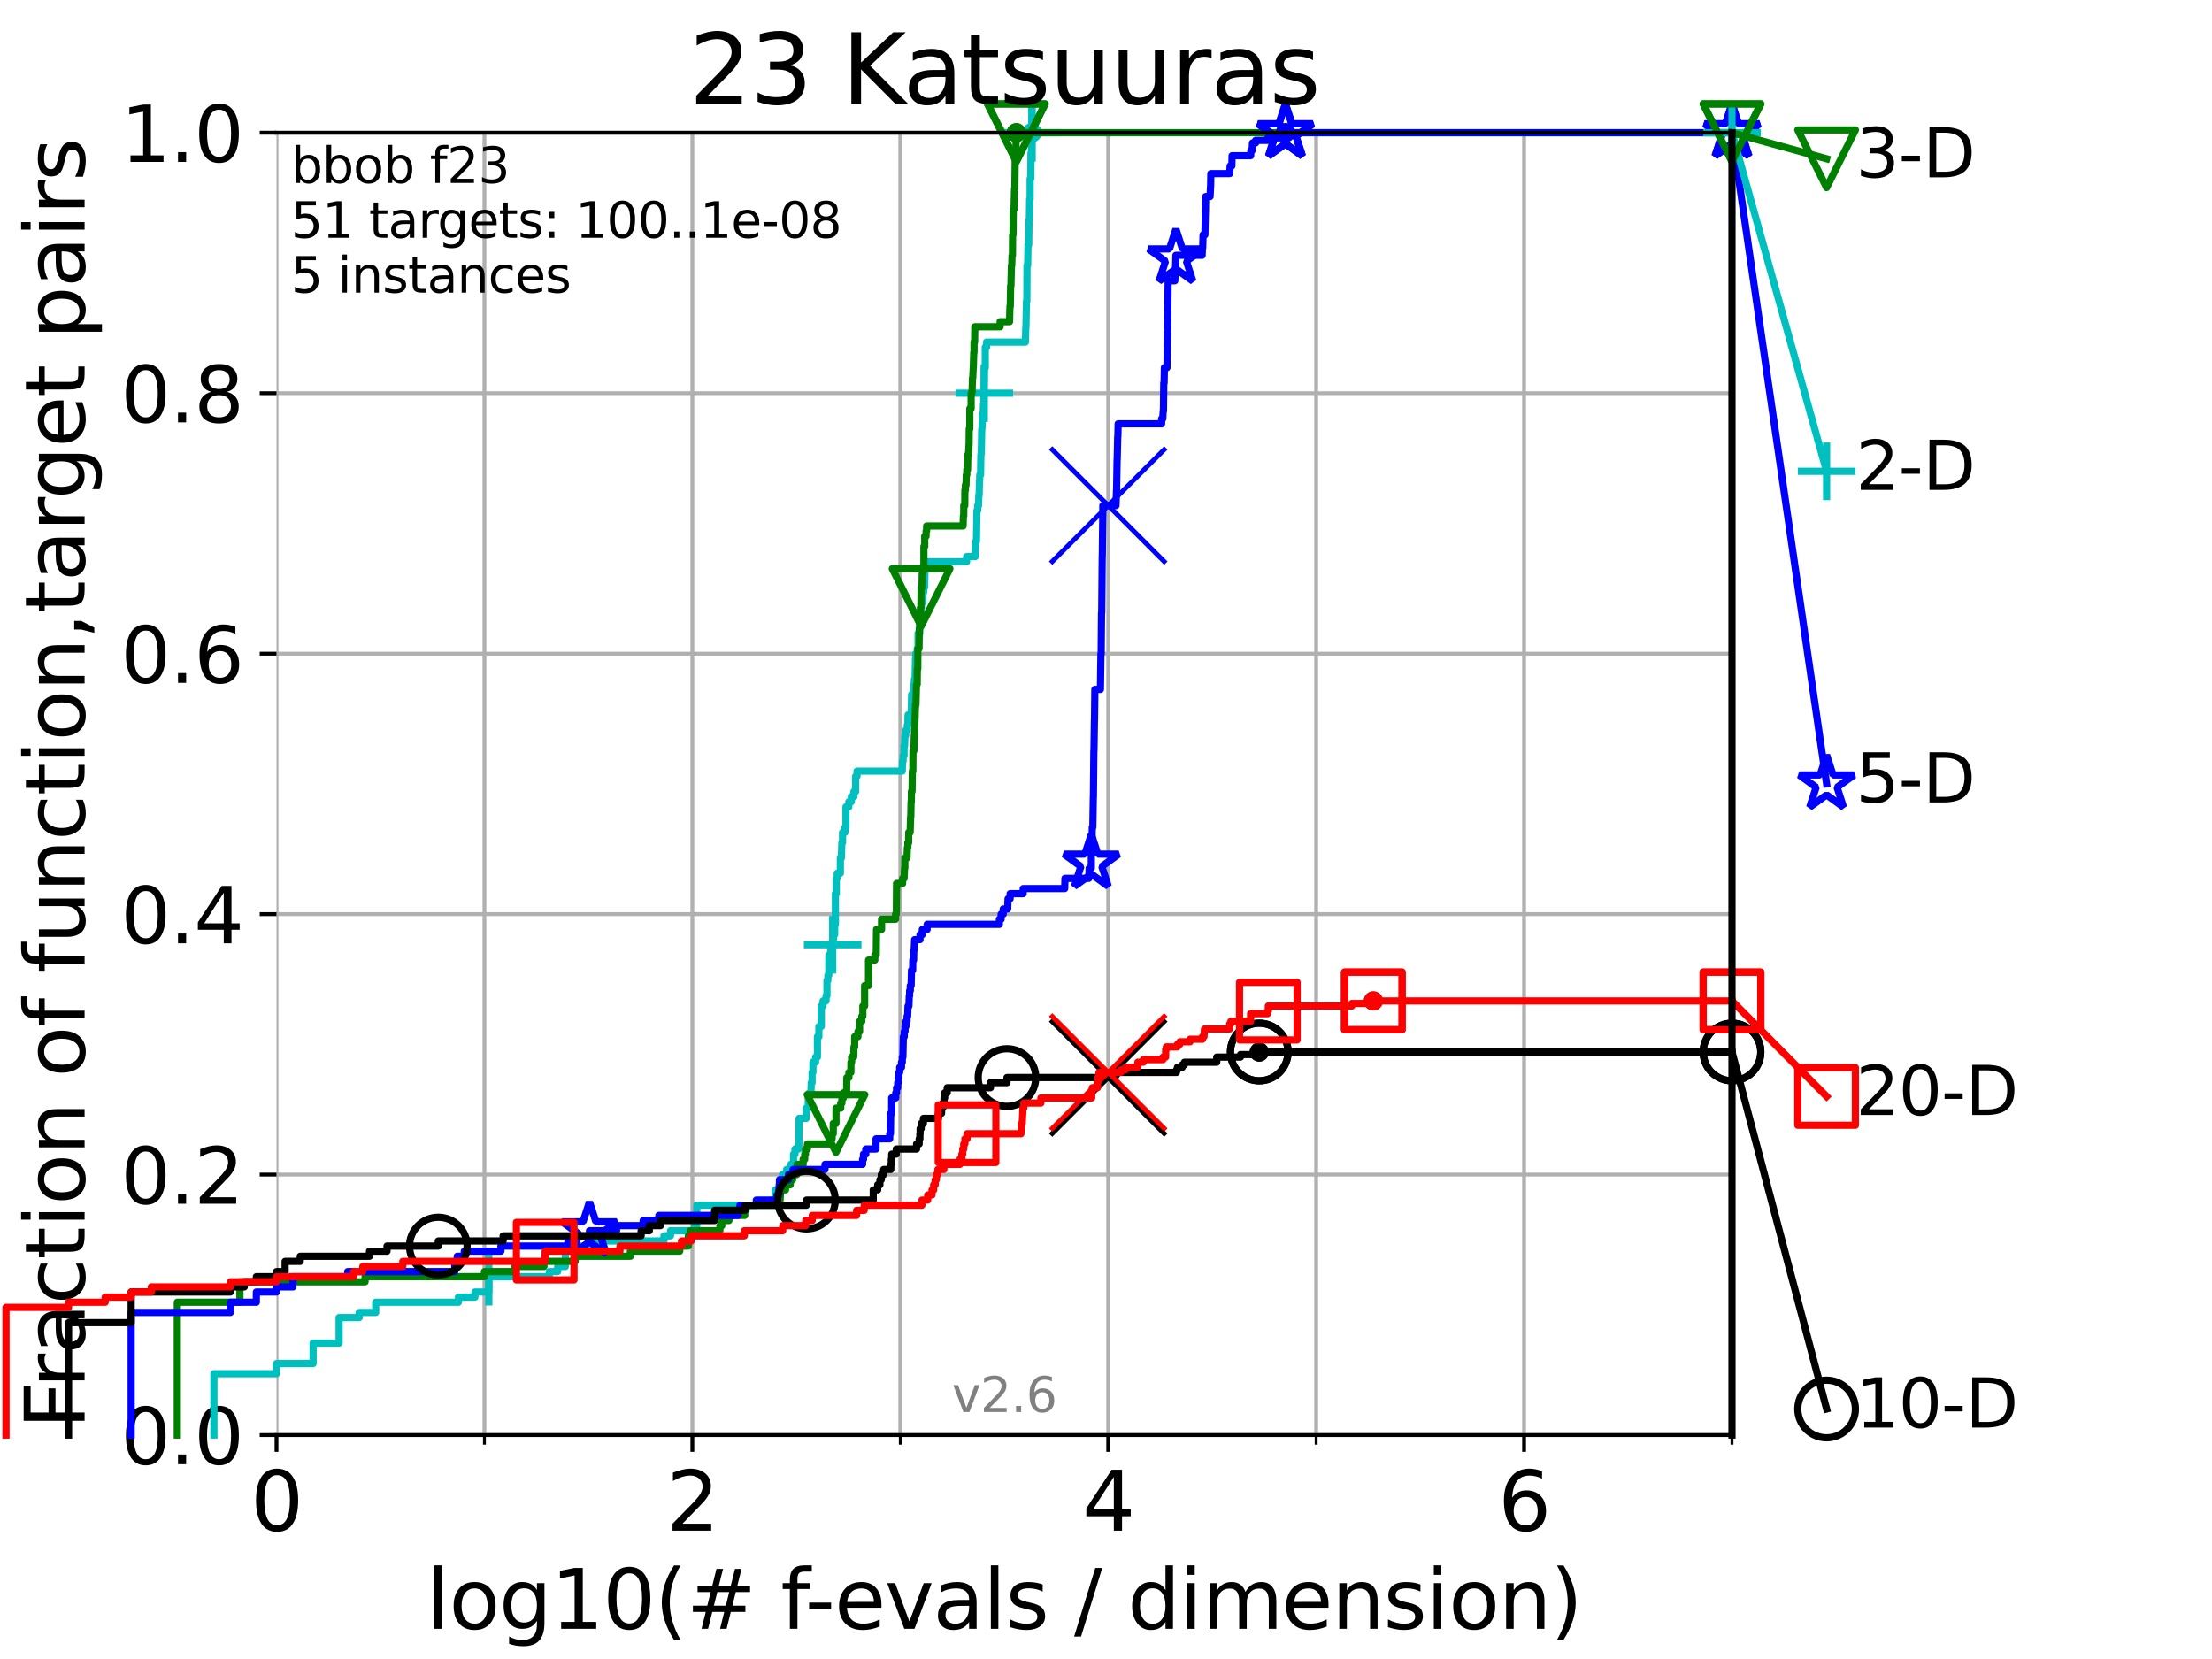 <?xml version="1.0" encoding="utf-8" standalone="no"?>
<!DOCTYPE svg PUBLIC "-//W3C//DTD SVG 1.1//EN"
  "http://www.w3.org/Graphics/SVG/1.1/DTD/svg11.dtd">
<svg xmlns:xlink="http://www.w3.org/1999/xlink" width="460.8pt" height="345.6pt" viewBox="0 0 460.8 345.6" xmlns="http://www.w3.org/2000/svg" version="1.1">
 <defs>
  <style type="text/css">*{stroke-linejoin: round; stroke-linecap: butt}</style>
 </defs>
 <g id="figure_1">
  <g id="patch_1">
   <path d="M 0 345.6 
L 460.8 345.6 
L 460.8 0 
L 0 0 
z
" style="fill: #ffffff"/>
  </g>
  <g id="axes_1">
   <g id="patch_2">
    <path d="M 57.6 298.944 
L 360.806 298.944 
L 360.806 27.648 
L 57.6 27.648 
z
" style="fill: #ffffff"/>
   </g>
   <g id="matplotlib.axis_1">
    <g id="xtick_1">
     <g id="line2d_1">
      <path d="M 57.6 298.944 
L 57.6 27.648 
" clip-path="url(#p1416f956fc)" style="fill: none; stroke: #b0b0b0; stroke-width: 0.8; stroke-linecap: square"/>
     </g>
     <g id="line2d_2">
      <defs>
       <path id="m605cbaf7e8" d="M 0 0 
L 0 3.5 
" style="stroke: #000000; stroke-width: 0.8"/>
      </defs>
      <g>
       <use xlink:href="#m605cbaf7e8" x="57.6" y="298.944" style="stroke: #000000; stroke-width: 0.8"/>
      </g>
     </g>
     <g id="text_1">
      <!-- 0 -->
      <g transform="translate(52.192 318.861)scale(0.17 -0.17)">
       <defs>
        <path id="DejaVuSans-30" d="M 2034 4250 
Q 1547 4250 1301 3770 
Q 1056 3291 1056 2328 
Q 1056 1369 1301 889 
Q 1547 409 2034 409 
Q 2525 409 2770 889 
Q 3016 1369 3016 2328 
Q 3016 3291 2770 3770 
Q 2525 4250 2034 4250 
z
M 2034 4750 
Q 2819 4750 3233 4129 
Q 3647 3509 3647 2328 
Q 3647 1150 3233 529 
Q 2819 -91 2034 -91 
Q 1250 -91 836 529 
Q 422 1150 422 2328 
Q 422 3509 836 4129 
Q 1250 4750 2034 4750 
z
" transform="scale(0.016)"/>
       </defs>
       <use xlink:href="#DejaVuSans-30"/>
      </g>
     </g>
    </g>
    <g id="xtick_2">
     <g id="line2d_3">
      <path d="M 144.23 298.944 
L 144.23 27.648 
" clip-path="url(#p1416f956fc)" style="fill: none; stroke: #b0b0b0; stroke-width: 0.8; stroke-linecap: square"/>
     </g>
     <g id="line2d_4">
      <g>
       <use xlink:href="#m605cbaf7e8" x="144.23" y="298.944" style="stroke: #000000; stroke-width: 0.8"/>
      </g>
     </g>
     <g id="text_2">
      <!-- 2 -->
      <g transform="translate(138.822 318.861)scale(0.17 -0.17)">
       <defs>
        <path id="DejaVuSans-32" d="M 1228 531 
L 3431 531 
L 3431 0 
L 469 0 
L 469 531 
Q 828 903 1448 1529 
Q 2069 2156 2228 2338 
Q 2531 2678 2651 2914 
Q 2772 3150 2772 3378 
Q 2772 3750 2511 3984 
Q 2250 4219 1831 4219 
Q 1534 4219 1204 4116 
Q 875 4013 500 3803 
L 500 4441 
Q 881 4594 1212 4672 
Q 1544 4750 1819 4750 
Q 2544 4750 2975 4387 
Q 3406 4025 3406 3419 
Q 3406 3131 3298 2873 
Q 3191 2616 2906 2266 
Q 2828 2175 2409 1742 
Q 1991 1309 1228 531 
z
" transform="scale(0.016)"/>
       </defs>
       <use xlink:href="#DejaVuSans-32"/>
      </g>
     </g>
    </g>
    <g id="xtick_3">
     <g id="line2d_5">
      <path d="M 230.861 298.944 
L 230.861 27.648 
" clip-path="url(#p1416f956fc)" style="fill: none; stroke: #b0b0b0; stroke-width: 0.8; stroke-linecap: square"/>
     </g>
     <g id="line2d_6">
      <g>
       <use xlink:href="#m605cbaf7e8" x="230.861" y="298.944" style="stroke: #000000; stroke-width: 0.8"/>
      </g>
     </g>
     <g id="text_3">
      <!-- 4 -->
      <g transform="translate(225.453 318.861)scale(0.17 -0.17)">
       <defs>
        <path id="DejaVuSans-34" d="M 2419 4116 
L 825 1625 
L 2419 1625 
L 2419 4116 
z
M 2253 4666 
L 3047 4666 
L 3047 1625 
L 3713 1625 
L 3713 1100 
L 3047 1100 
L 3047 0 
L 2419 0 
L 2419 1100 
L 313 1100 
L 313 1709 
L 2253 4666 
z
" transform="scale(0.016)"/>
       </defs>
       <use xlink:href="#DejaVuSans-34"/>
      </g>
     </g>
    </g>
    <g id="xtick_4">
     <g id="line2d_7">
      <path d="M 317.491 298.944 
L 317.491 27.648 
" clip-path="url(#p1416f956fc)" style="fill: none; stroke: #b0b0b0; stroke-width: 0.8; stroke-linecap: square"/>
     </g>
     <g id="line2d_8">
      <g>
       <use xlink:href="#m605cbaf7e8" x="317.491" y="298.944" style="stroke: #000000; stroke-width: 0.8"/>
      </g>
     </g>
     <g id="text_4">
      <!-- 6 -->
      <g transform="translate(312.083 318.861)scale(0.17 -0.17)">
       <defs>
        <path id="DejaVuSans-36" d="M 2113 2584 
Q 1688 2584 1439 2293 
Q 1191 2003 1191 1497 
Q 1191 994 1439 701 
Q 1688 409 2113 409 
Q 2538 409 2786 701 
Q 3034 994 3034 1497 
Q 3034 2003 2786 2293 
Q 2538 2584 2113 2584 
z
M 3366 4563 
L 3366 3988 
Q 3128 4100 2886 4159 
Q 2644 4219 2406 4219 
Q 1781 4219 1451 3797 
Q 1122 3375 1075 2522 
Q 1259 2794 1537 2939 
Q 1816 3084 2150 3084 
Q 2853 3084 3261 2657 
Q 3669 2231 3669 1497 
Q 3669 778 3244 343 
Q 2819 -91 2113 -91 
Q 1303 -91 875 529 
Q 447 1150 447 2328 
Q 447 3434 972 4092 
Q 1497 4750 2381 4750 
Q 2619 4750 2861 4703 
Q 3103 4656 3366 4563 
z
" transform="scale(0.016)"/>
       </defs>
       <use xlink:href="#DejaVuSans-36"/>
      </g>
     </g>
    </g>
    <g id="xtick_5">
     <g id="line2d_9">
      <path d="M 100.915 298.944 
L 100.915 27.648 
" clip-path="url(#p1416f956fc)" style="fill: none; stroke: #b0b0b0; stroke-width: 0.8; stroke-linecap: square"/>
     </g>
     <g id="line2d_10">
      <defs>
       <path id="m1cb668e945" d="M 0 0 
L 0 2 
" style="stroke: #000000; stroke-width: 0.6"/>
      </defs>
      <g>
       <use xlink:href="#m1cb668e945" x="100.915" y="298.944" style="stroke: #000000; stroke-width: 0.6"/>
      </g>
     </g>
    </g>
    <g id="xtick_6">
     <g id="line2d_11">
      <path d="M 187.546 298.944 
L 187.546 27.648 
" clip-path="url(#p1416f956fc)" style="fill: none; stroke: #b0b0b0; stroke-width: 0.8; stroke-linecap: square"/>
     </g>
     <g id="line2d_12">
      <g>
       <use xlink:href="#m1cb668e945" x="187.546" y="298.944" style="stroke: #000000; stroke-width: 0.6"/>
      </g>
     </g>
    </g>
    <g id="xtick_7">
     <g id="line2d_13">
      <path d="M 274.176 298.944 
L 274.176 27.648 
" clip-path="url(#p1416f956fc)" style="fill: none; stroke: #b0b0b0; stroke-width: 0.8; stroke-linecap: square"/>
     </g>
     <g id="line2d_14">
      <g>
       <use xlink:href="#m1cb668e945" x="274.176" y="298.944" style="stroke: #000000; stroke-width: 0.6"/>
      </g>
     </g>
    </g>
    <g id="xtick_8">
     <g id="line2d_15">
      <path d="M 360.806 298.944 
L 360.806 27.648 
" clip-path="url(#p1416f956fc)" style="fill: none; stroke: #b0b0b0; stroke-width: 0.8; stroke-linecap: square"/>
     </g>
     <g id="line2d_16">
      <g>
       <use xlink:href="#m1cb668e945" x="360.806" y="298.944" style="stroke: #000000; stroke-width: 0.6"/>
      </g>
     </g>
    </g>
    <g id="text_5">
     <!-- log10(# f-evals / dimension) -->
     <g transform="translate(88.823 339.314)scale(0.17 -0.17)">
      <defs>
       <path id="DejaVuSans-6c" d="M 603 4863 
L 1178 4863 
L 1178 0 
L 603 0 
L 603 4863 
z
" transform="scale(0.016)"/>
       <path id="DejaVuSans-6f" d="M 1959 3097 
Q 1497 3097 1228 2736 
Q 959 2375 959 1747 
Q 959 1119 1226 758 
Q 1494 397 1959 397 
Q 2419 397 2687 759 
Q 2956 1122 2956 1747 
Q 2956 2369 2687 2733 
Q 2419 3097 1959 3097 
z
M 1959 3584 
Q 2709 3584 3137 3096 
Q 3566 2609 3566 1747 
Q 3566 888 3137 398 
Q 2709 -91 1959 -91 
Q 1206 -91 779 398 
Q 353 888 353 1747 
Q 353 2609 779 3096 
Q 1206 3584 1959 3584 
z
" transform="scale(0.016)"/>
       <path id="DejaVuSans-67" d="M 2906 1791 
Q 2906 2416 2648 2759 
Q 2391 3103 1925 3103 
Q 1463 3103 1205 2759 
Q 947 2416 947 1791 
Q 947 1169 1205 825 
Q 1463 481 1925 481 
Q 2391 481 2648 825 
Q 2906 1169 2906 1791 
z
M 3481 434 
Q 3481 -459 3084 -895 
Q 2688 -1331 1869 -1331 
Q 1566 -1331 1297 -1286 
Q 1028 -1241 775 -1147 
L 775 -588 
Q 1028 -725 1275 -790 
Q 1522 -856 1778 -856 
Q 2344 -856 2625 -561 
Q 2906 -266 2906 331 
L 2906 616 
Q 2728 306 2450 153 
Q 2172 0 1784 0 
Q 1141 0 747 490 
Q 353 981 353 1791 
Q 353 2603 747 3093 
Q 1141 3584 1784 3584 
Q 2172 3584 2450 3431 
Q 2728 3278 2906 2969 
L 2906 3500 
L 3481 3500 
L 3481 434 
z
" transform="scale(0.016)"/>
       <path id="DejaVuSans-31" d="M 794 531 
L 1825 531 
L 1825 4091 
L 703 3866 
L 703 4441 
L 1819 4666 
L 2450 4666 
L 2450 531 
L 3481 531 
L 3481 0 
L 794 0 
L 794 531 
z
" transform="scale(0.016)"/>
       <path id="DejaVuSans-28" d="M 1984 4856 
Q 1566 4138 1362 3434 
Q 1159 2731 1159 2009 
Q 1159 1288 1364 580 
Q 1569 -128 1984 -844 
L 1484 -844 
Q 1016 -109 783 600 
Q 550 1309 550 2009 
Q 550 2706 781 3412 
Q 1013 4119 1484 4856 
L 1984 4856 
z
" transform="scale(0.016)"/>
       <path id="DejaVuSans-23" d="M 3272 2816 
L 2363 2816 
L 2100 1772 
L 3016 1772 
L 3272 2816 
z
M 2803 4594 
L 2478 3297 
L 3391 3297 
L 3719 4594 
L 4219 4594 
L 3897 3297 
L 4872 3297 
L 4872 2816 
L 3775 2816 
L 3519 1772 
L 4513 1772 
L 4513 1294 
L 3397 1294 
L 3072 0 
L 2572 0 
L 2894 1294 
L 1978 1294 
L 1656 0 
L 1153 0 
L 1478 1294 
L 494 1294 
L 494 1772 
L 1594 1772 
L 1856 2816 
L 850 2816 
L 850 3297 
L 1978 3297 
L 2297 4594 
L 2803 4594 
z
" transform="scale(0.016)"/>
       <path id="DejaVuSans-20" transform="scale(0.016)"/>
       <path id="DejaVuSans-66" d="M 2375 4863 
L 2375 4384 
L 1825 4384 
Q 1516 4384 1395 4259 
Q 1275 4134 1275 3809 
L 1275 3500 
L 2222 3500 
L 2222 3053 
L 1275 3053 
L 1275 0 
L 697 0 
L 697 3053 
L 147 3053 
L 147 3500 
L 697 3500 
L 697 3744 
Q 697 4328 969 4595 
Q 1241 4863 1831 4863 
L 2375 4863 
z
" transform="scale(0.016)"/>
       <path id="DejaVuSans-2d" d="M 313 2009 
L 1997 2009 
L 1997 1497 
L 313 1497 
L 313 2009 
z
" transform="scale(0.016)"/>
       <path id="DejaVuSans-65" d="M 3597 1894 
L 3597 1613 
L 953 1613 
Q 991 1019 1311 708 
Q 1631 397 2203 397 
Q 2534 397 2845 478 
Q 3156 559 3463 722 
L 3463 178 
Q 3153 47 2828 -22 
Q 2503 -91 2169 -91 
Q 1331 -91 842 396 
Q 353 884 353 1716 
Q 353 2575 817 3079 
Q 1281 3584 2069 3584 
Q 2775 3584 3186 3129 
Q 3597 2675 3597 1894 
z
M 3022 2063 
Q 3016 2534 2758 2815 
Q 2500 3097 2075 3097 
Q 1594 3097 1305 2825 
Q 1016 2553 972 2059 
L 3022 2063 
z
" transform="scale(0.016)"/>
       <path id="DejaVuSans-76" d="M 191 3500 
L 800 3500 
L 1894 563 
L 2988 3500 
L 3597 3500 
L 2284 0 
L 1503 0 
L 191 3500 
z
" transform="scale(0.016)"/>
       <path id="DejaVuSans-61" d="M 2194 1759 
Q 1497 1759 1228 1600 
Q 959 1441 959 1056 
Q 959 750 1161 570 
Q 1363 391 1709 391 
Q 2188 391 2477 730 
Q 2766 1069 2766 1631 
L 2766 1759 
L 2194 1759 
z
M 3341 1997 
L 3341 0 
L 2766 0 
L 2766 531 
Q 2569 213 2275 61 
Q 1981 -91 1556 -91 
Q 1019 -91 701 211 
Q 384 513 384 1019 
Q 384 1609 779 1909 
Q 1175 2209 1959 2209 
L 2766 2209 
L 2766 2266 
Q 2766 2663 2505 2880 
Q 2244 3097 1772 3097 
Q 1472 3097 1187 3025 
Q 903 2953 641 2809 
L 641 3341 
Q 956 3463 1253 3523 
Q 1550 3584 1831 3584 
Q 2591 3584 2966 3190 
Q 3341 2797 3341 1997 
z
" transform="scale(0.016)"/>
       <path id="DejaVuSans-73" d="M 2834 3397 
L 2834 2853 
Q 2591 2978 2328 3040 
Q 2066 3103 1784 3103 
Q 1356 3103 1142 2972 
Q 928 2841 928 2578 
Q 928 2378 1081 2264 
Q 1234 2150 1697 2047 
L 1894 2003 
Q 2506 1872 2764 1633 
Q 3022 1394 3022 966 
Q 3022 478 2636 193 
Q 2250 -91 1575 -91 
Q 1294 -91 989 -36 
Q 684 19 347 128 
L 347 722 
Q 666 556 975 473 
Q 1284 391 1588 391 
Q 1994 391 2212 530 
Q 2431 669 2431 922 
Q 2431 1156 2273 1281 
Q 2116 1406 1581 1522 
L 1381 1569 
Q 847 1681 609 1914 
Q 372 2147 372 2553 
Q 372 3047 722 3315 
Q 1072 3584 1716 3584 
Q 2034 3584 2315 3537 
Q 2597 3491 2834 3397 
z
" transform="scale(0.016)"/>
       <path id="DejaVuSans-2f" d="M 1625 4666 
L 2156 4666 
L 531 -594 
L 0 -594 
L 1625 4666 
z
" transform="scale(0.016)"/>
       <path id="DejaVuSans-64" d="M 2906 2969 
L 2906 4863 
L 3481 4863 
L 3481 0 
L 2906 0 
L 2906 525 
Q 2725 213 2448 61 
Q 2172 -91 1784 -91 
Q 1150 -91 751 415 
Q 353 922 353 1747 
Q 353 2572 751 3078 
Q 1150 3584 1784 3584 
Q 2172 3584 2448 3432 
Q 2725 3281 2906 2969 
z
M 947 1747 
Q 947 1113 1208 752 
Q 1469 391 1925 391 
Q 2381 391 2643 752 
Q 2906 1113 2906 1747 
Q 2906 2381 2643 2742 
Q 2381 3103 1925 3103 
Q 1469 3103 1208 2742 
Q 947 2381 947 1747 
z
" transform="scale(0.016)"/>
       <path id="DejaVuSans-69" d="M 603 3500 
L 1178 3500 
L 1178 0 
L 603 0 
L 603 3500 
z
M 603 4863 
L 1178 4863 
L 1178 4134 
L 603 4134 
L 603 4863 
z
" transform="scale(0.016)"/>
       <path id="DejaVuSans-6d" d="M 3328 2828 
Q 3544 3216 3844 3400 
Q 4144 3584 4550 3584 
Q 5097 3584 5394 3201 
Q 5691 2819 5691 2113 
L 5691 0 
L 5113 0 
L 5113 2094 
Q 5113 2597 4934 2840 
Q 4756 3084 4391 3084 
Q 3944 3084 3684 2787 
Q 3425 2491 3425 1978 
L 3425 0 
L 2847 0 
L 2847 2094 
Q 2847 2600 2669 2842 
Q 2491 3084 2119 3084 
Q 1678 3084 1418 2786 
Q 1159 2488 1159 1978 
L 1159 0 
L 581 0 
L 581 3500 
L 1159 3500 
L 1159 2956 
Q 1356 3278 1631 3431 
Q 1906 3584 2284 3584 
Q 2666 3584 2933 3390 
Q 3200 3197 3328 2828 
z
" transform="scale(0.016)"/>
       <path id="DejaVuSans-6e" d="M 3513 2113 
L 3513 0 
L 2938 0 
L 2938 2094 
Q 2938 2591 2744 2837 
Q 2550 3084 2163 3084 
Q 1697 3084 1428 2787 
Q 1159 2491 1159 1978 
L 1159 0 
L 581 0 
L 581 3500 
L 1159 3500 
L 1159 2956 
Q 1366 3272 1645 3428 
Q 1925 3584 2291 3584 
Q 2894 3584 3203 3211 
Q 3513 2838 3513 2113 
z
" transform="scale(0.016)"/>
       <path id="DejaVuSans-29" d="M 513 4856 
L 1013 4856 
Q 1481 4119 1714 3412 
Q 1947 2706 1947 2009 
Q 1947 1309 1714 600 
Q 1481 -109 1013 -844 
L 513 -844 
Q 928 -128 1133 580 
Q 1338 1288 1338 2009 
Q 1338 2731 1133 3434 
Q 928 4138 513 4856 
z
" transform="scale(0.016)"/>
      </defs>
      <use xlink:href="#DejaVuSans-6c"/>
      <use xlink:href="#DejaVuSans-6f" x="27.783"/>
      <use xlink:href="#DejaVuSans-67" x="88.965"/>
      <use xlink:href="#DejaVuSans-31" x="152.441"/>
      <use xlink:href="#DejaVuSans-30" x="216.064"/>
      <use xlink:href="#DejaVuSans-28" x="279.688"/>
      <use xlink:href="#DejaVuSans-23" x="318.701"/>
      <use xlink:href="#DejaVuSans-20" x="402.49"/>
      <use xlink:href="#DejaVuSans-66" x="434.277"/>
      <use xlink:href="#DejaVuSans-2d" x="463.982"/>
      <use xlink:href="#DejaVuSans-65" x="500.066"/>
      <use xlink:href="#DejaVuSans-76" x="561.59"/>
      <use xlink:href="#DejaVuSans-61" x="620.77"/>
      <use xlink:href="#DejaVuSans-6c" x="682.049"/>
      <use xlink:href="#DejaVuSans-73" x="709.832"/>
      <use xlink:href="#DejaVuSans-20" x="761.932"/>
      <use xlink:href="#DejaVuSans-2f" x="793.719"/>
      <use xlink:href="#DejaVuSans-20" x="827.41"/>
      <use xlink:href="#DejaVuSans-64" x="859.197"/>
      <use xlink:href="#DejaVuSans-69" x="922.674"/>
      <use xlink:href="#DejaVuSans-6d" x="950.457"/>
      <use xlink:href="#DejaVuSans-65" x="1047.869"/>
      <use xlink:href="#DejaVuSans-6e" x="1109.393"/>
      <use xlink:href="#DejaVuSans-73" x="1172.771"/>
      <use xlink:href="#DejaVuSans-69" x="1224.871"/>
      <use xlink:href="#DejaVuSans-6f" x="1252.654"/>
      <use xlink:href="#DejaVuSans-6e" x="1313.836"/>
      <use xlink:href="#DejaVuSans-29" x="1377.215"/>
     </g>
    </g>
   </g>
   <g id="matplotlib.axis_2">
    <g id="ytick_1">
     <g id="line2d_17">
      <path d="M 57.6 298.944 
L 360.806 298.944 
" clip-path="url(#p1416f956fc)" style="fill: none; stroke: #b0b0b0; stroke-width: 0.8; stroke-linecap: square"/>
     </g>
     <g id="line2d_18">
      <defs>
       <path id="m9a263b2a7f" d="M 0 0 
L -3.5 0 
" style="stroke: #000000; stroke-width: 0.8"/>
      </defs>
      <g>
       <use xlink:href="#m9a263b2a7f" x="57.6" y="298.944" style="stroke: #000000; stroke-width: 0.8"/>
      </g>
     </g>
     <g id="text_6">
      <!-- 0.0 -->
      <g transform="translate(25.155 305.023)scale(0.16 -0.16)">
       <defs>
        <path id="DejaVuSans-2e" d="M 684 794 
L 1344 794 
L 1344 0 
L 684 0 
L 684 794 
z
" transform="scale(0.016)"/>
       </defs>
       <use xlink:href="#DejaVuSans-30"/>
       <use xlink:href="#DejaVuSans-2e" x="63.623"/>
       <use xlink:href="#DejaVuSans-30" x="95.41"/>
      </g>
     </g>
    </g>
    <g id="ytick_2">
     <g id="line2d_19">
      <path d="M 57.6 244.685 
L 360.806 244.685 
" clip-path="url(#p1416f956fc)" style="fill: none; stroke: #b0b0b0; stroke-width: 0.8; stroke-linecap: square"/>
     </g>
     <g id="line2d_20">
      <g>
       <use xlink:href="#m9a263b2a7f" x="57.6" y="244.685" style="stroke: #000000; stroke-width: 0.8"/>
      </g>
     </g>
     <g id="text_7">
      <!-- 0.2 -->
      <g transform="translate(25.155 250.764)scale(0.16 -0.16)">
       <use xlink:href="#DejaVuSans-30"/>
       <use xlink:href="#DejaVuSans-2e" x="63.623"/>
       <use xlink:href="#DejaVuSans-32" x="95.41"/>
      </g>
     </g>
    </g>
    <g id="ytick_3">
     <g id="line2d_21">
      <path d="M 57.6 190.426 
L 360.806 190.426 
" clip-path="url(#p1416f956fc)" style="fill: none; stroke: #b0b0b0; stroke-width: 0.8; stroke-linecap: square"/>
     </g>
     <g id="line2d_22">
      <g>
       <use xlink:href="#m9a263b2a7f" x="57.6" y="190.426" style="stroke: #000000; stroke-width: 0.8"/>
      </g>
     </g>
     <g id="text_8">
      <!-- 0.4 -->
      <g transform="translate(25.155 196.504)scale(0.16 -0.16)">
       <use xlink:href="#DejaVuSans-30"/>
       <use xlink:href="#DejaVuSans-2e" x="63.623"/>
       <use xlink:href="#DejaVuSans-34" x="95.41"/>
      </g>
     </g>
    </g>
    <g id="ytick_4">
     <g id="line2d_23">
      <path d="M 57.6 136.166 
L 360.806 136.166 
" clip-path="url(#p1416f956fc)" style="fill: none; stroke: #b0b0b0; stroke-width: 0.8; stroke-linecap: square"/>
     </g>
     <g id="line2d_24">
      <g>
       <use xlink:href="#m9a263b2a7f" x="57.6" y="136.166" style="stroke: #000000; stroke-width: 0.8"/>
      </g>
     </g>
     <g id="text_9">
      <!-- 0.6 -->
      <g transform="translate(25.155 142.245)scale(0.16 -0.16)">
       <use xlink:href="#DejaVuSans-30"/>
       <use xlink:href="#DejaVuSans-2e" x="63.623"/>
       <use xlink:href="#DejaVuSans-36" x="95.41"/>
      </g>
     </g>
    </g>
    <g id="ytick_5">
     <g id="line2d_25">
      <path d="M 57.6 81.907 
L 360.806 81.907 
" clip-path="url(#p1416f956fc)" style="fill: none; stroke: #b0b0b0; stroke-width: 0.8; stroke-linecap: square"/>
     </g>
     <g id="line2d_26">
      <g>
       <use xlink:href="#m9a263b2a7f" x="57.6" y="81.907" style="stroke: #000000; stroke-width: 0.8"/>
      </g>
     </g>
     <g id="text_10">
      <!-- 0.8 -->
      <g transform="translate(25.155 87.986)scale(0.16 -0.16)">
       <defs>
        <path id="DejaVuSans-38" d="M 2034 2216 
Q 1584 2216 1326 1975 
Q 1069 1734 1069 1313 
Q 1069 891 1326 650 
Q 1584 409 2034 409 
Q 2484 409 2743 651 
Q 3003 894 3003 1313 
Q 3003 1734 2745 1975 
Q 2488 2216 2034 2216 
z
M 1403 2484 
Q 997 2584 770 2862 
Q 544 3141 544 3541 
Q 544 4100 942 4425 
Q 1341 4750 2034 4750 
Q 2731 4750 3128 4425 
Q 3525 4100 3525 3541 
Q 3525 3141 3298 2862 
Q 3072 2584 2669 2484 
Q 3125 2378 3379 2068 
Q 3634 1759 3634 1313 
Q 3634 634 3220 271 
Q 2806 -91 2034 -91 
Q 1263 -91 848 271 
Q 434 634 434 1313 
Q 434 1759 690 2068 
Q 947 2378 1403 2484 
z
M 1172 3481 
Q 1172 3119 1398 2916 
Q 1625 2713 2034 2713 
Q 2441 2713 2670 2916 
Q 2900 3119 2900 3481 
Q 2900 3844 2670 4047 
Q 2441 4250 2034 4250 
Q 1625 4250 1398 4047 
Q 1172 3844 1172 3481 
z
" transform="scale(0.016)"/>
       </defs>
       <use xlink:href="#DejaVuSans-30"/>
       <use xlink:href="#DejaVuSans-2e" x="63.623"/>
       <use xlink:href="#DejaVuSans-38" x="95.41"/>
      </g>
     </g>
    </g>
    <g id="ytick_6">
     <g id="line2d_27">
      <path d="M 57.6 27.648 
L 360.806 27.648 
" clip-path="url(#p1416f956fc)" style="fill: none; stroke: #b0b0b0; stroke-width: 0.8; stroke-linecap: square"/>
     </g>
     <g id="line2d_28">
      <g>
       <use xlink:href="#m9a263b2a7f" x="57.6" y="27.648" style="stroke: #000000; stroke-width: 0.8"/>
      </g>
     </g>
     <g id="text_11">
      <!-- 1.0 -->
      <g transform="translate(25.155 33.727)scale(0.16 -0.16)">
       <use xlink:href="#DejaVuSans-31"/>
       <use xlink:href="#DejaVuSans-2e" x="63.623"/>
       <use xlink:href="#DejaVuSans-30" x="95.41"/>
      </g>
     </g>
    </g>
    <g id="text_12">
     <!-- Fraction of function,target pairs -->
     <g transform="translate(17.62 297.681)rotate(-90)scale(0.17 -0.17)">
      <defs>
       <path id="DejaVuSans-46" d="M 628 4666 
L 3309 4666 
L 3309 4134 
L 1259 4134 
L 1259 2759 
L 3109 2759 
L 3109 2228 
L 1259 2228 
L 1259 0 
L 628 0 
L 628 4666 
z
" transform="scale(0.016)"/>
       <path id="DejaVuSans-72" d="M 2631 2963 
Q 2534 3019 2420 3045 
Q 2306 3072 2169 3072 
Q 1681 3072 1420 2755 
Q 1159 2438 1159 1844 
L 1159 0 
L 581 0 
L 581 3500 
L 1159 3500 
L 1159 2956 
Q 1341 3275 1631 3429 
Q 1922 3584 2338 3584 
Q 2397 3584 2469 3576 
Q 2541 3569 2628 3553 
L 2631 2963 
z
" transform="scale(0.016)"/>
       <path id="DejaVuSans-63" d="M 3122 3366 
L 3122 2828 
Q 2878 2963 2633 3030 
Q 2388 3097 2138 3097 
Q 1578 3097 1268 2742 
Q 959 2388 959 1747 
Q 959 1106 1268 751 
Q 1578 397 2138 397 
Q 2388 397 2633 464 
Q 2878 531 3122 666 
L 3122 134 
Q 2881 22 2623 -34 
Q 2366 -91 2075 -91 
Q 1284 -91 818 406 
Q 353 903 353 1747 
Q 353 2603 823 3093 
Q 1294 3584 2113 3584 
Q 2378 3584 2631 3529 
Q 2884 3475 3122 3366 
z
" transform="scale(0.016)"/>
       <path id="DejaVuSans-74" d="M 1172 4494 
L 1172 3500 
L 2356 3500 
L 2356 3053 
L 1172 3053 
L 1172 1153 
Q 1172 725 1289 603 
Q 1406 481 1766 481 
L 2356 481 
L 2356 0 
L 1766 0 
Q 1100 0 847 248 
Q 594 497 594 1153 
L 594 3053 
L 172 3053 
L 172 3500 
L 594 3500 
L 594 4494 
L 1172 4494 
z
" transform="scale(0.016)"/>
       <path id="DejaVuSans-75" d="M 544 1381 
L 544 3500 
L 1119 3500 
L 1119 1403 
Q 1119 906 1312 657 
Q 1506 409 1894 409 
Q 2359 409 2629 706 
Q 2900 1003 2900 1516 
L 2900 3500 
L 3475 3500 
L 3475 0 
L 2900 0 
L 2900 538 
Q 2691 219 2414 64 
Q 2138 -91 1772 -91 
Q 1169 -91 856 284 
Q 544 659 544 1381 
z
M 1991 3584 
L 1991 3584 
z
" transform="scale(0.016)"/>
       <path id="DejaVuSans-2c" d="M 750 794 
L 1409 794 
L 1409 256 
L 897 -744 
L 494 -744 
L 750 256 
L 750 794 
z
" transform="scale(0.016)"/>
       <path id="DejaVuSans-70" d="M 1159 525 
L 1159 -1331 
L 581 -1331 
L 581 3500 
L 1159 3500 
L 1159 2969 
Q 1341 3281 1617 3432 
Q 1894 3584 2278 3584 
Q 2916 3584 3314 3078 
Q 3713 2572 3713 1747 
Q 3713 922 3314 415 
Q 2916 -91 2278 -91 
Q 1894 -91 1617 61 
Q 1341 213 1159 525 
z
M 3116 1747 
Q 3116 2381 2855 2742 
Q 2594 3103 2138 3103 
Q 1681 3103 1420 2742 
Q 1159 2381 1159 1747 
Q 1159 1113 1420 752 
Q 1681 391 2138 391 
Q 2594 391 2855 752 
Q 3116 1113 3116 1747 
z
" transform="scale(0.016)"/>
      </defs>
      <use xlink:href="#DejaVuSans-46"/>
      <use xlink:href="#DejaVuSans-72" x="50.27"/>
      <use xlink:href="#DejaVuSans-61" x="91.383"/>
      <use xlink:href="#DejaVuSans-63" x="152.662"/>
      <use xlink:href="#DejaVuSans-74" x="207.643"/>
      <use xlink:href="#DejaVuSans-69" x="246.852"/>
      <use xlink:href="#DejaVuSans-6f" x="274.635"/>
      <use xlink:href="#DejaVuSans-6e" x="335.816"/>
      <use xlink:href="#DejaVuSans-20" x="399.195"/>
      <use xlink:href="#DejaVuSans-6f" x="430.982"/>
      <use xlink:href="#DejaVuSans-66" x="492.164"/>
      <use xlink:href="#DejaVuSans-20" x="527.369"/>
      <use xlink:href="#DejaVuSans-66" x="559.156"/>
      <use xlink:href="#DejaVuSans-75" x="594.361"/>
      <use xlink:href="#DejaVuSans-6e" x="657.74"/>
      <use xlink:href="#DejaVuSans-63" x="721.119"/>
      <use xlink:href="#DejaVuSans-74" x="776.1"/>
      <use xlink:href="#DejaVuSans-69" x="815.309"/>
      <use xlink:href="#DejaVuSans-6f" x="843.092"/>
      <use xlink:href="#DejaVuSans-6e" x="904.273"/>
      <use xlink:href="#DejaVuSans-2c" x="967.652"/>
      <use xlink:href="#DejaVuSans-74" x="999.439"/>
      <use xlink:href="#DejaVuSans-61" x="1038.648"/>
      <use xlink:href="#DejaVuSans-72" x="1099.928"/>
      <use xlink:href="#DejaVuSans-67" x="1139.291"/>
      <use xlink:href="#DejaVuSans-65" x="1202.768"/>
      <use xlink:href="#DejaVuSans-74" x="1264.291"/>
      <use xlink:href="#DejaVuSans-20" x="1303.5"/>
      <use xlink:href="#DejaVuSans-70" x="1335.287"/>
      <use xlink:href="#DejaVuSans-61" x="1398.764"/>
      <use xlink:href="#DejaVuSans-69" x="1460.043"/>
      <use xlink:href="#DejaVuSans-72" x="1487.826"/>
      <use xlink:href="#DejaVuSans-73" x="1528.939"/>
     </g>
    </g>
   </g>
   <g id="line2d_29">
    <defs>
     <path id="me3ac35bbb7" d="M 0 1.5 
C 0.398 1.5 0.779 1.342 1.061 1.061 
C 1.342 0.779 1.5 0.398 1.5 0 
C 1.5 -0.398 1.342 -0.779 1.061 -1.061 
C 0.779 -1.342 0.398 -1.5 0 -1.5 
C -0.398 -1.5 -0.779 -1.342 -1.061 -1.061 
C -1.342 -0.779 -1.5 -0.398 -1.5 0 
C -1.5 0.398 -1.342 0.779 -1.061 1.061 
C -0.779 1.342 -0.398 1.5 0 1.5 
z
" style="stroke: #00bfbf"/>
    </defs>
    <g>
     <use xlink:href="#me3ac35bbb7" x="214.973" y="27.648" style="fill: #00bfbf; stroke: #00bfbf"/>
     <use xlink:href="#me3ac35bbb7" x="214.973" y="27.648" style="fill: #00bfbf; stroke: #00bfbf"/>
    </g>
   </g>
   <g id="line2d_30">
    <path d="M 44.561 298.944 
L 44.561 286.177 
L 57.6 286.177 
L 57.6 284.049 
L 65.227 284.049 
L 65.227 279.794 
L 70.639 279.794 
L 70.639 274.474 
L 74.837 274.474 
L 74.837 273.41 
L 78.267 273.41 
L 78.267 271.282 
L 95.503 271.282 
L 95.503 270.219 
L 98.933 270.219 
L 98.933 269.155 
L 101.833 269.155 
L 101.833 265.963 
L 114.419 265.963 
L 114.419 264.899 
L 116.17 264.899 
L 116.17 263.835 
L 117.772 263.835 
L 117.772 260.643 
L 118.89 260.643 
L 118.89 259.579 
L 122.796 259.579 
L 122.796 258.516 
L 138.31 258.516 
L 138.31 257.452 
L 139.677 257.452 
L 139.677 256.388 
L 144.695 256.388 
L 144.695 255.324 
L 145.148 255.324 
L 145.148 251.068 
L 160.855 251.068 
L 160.855 250.004 
L 161.43 250.004 
L 161.505 247.877 
L 162.88 247.877 
L 162.985 244.685 
L 163.866 244.685 
L 163.866 243.621 
L 164.74 243.621 
L 164.74 242.557 
L 165.3 242.557 
L 165.3 240.429 
L 165.605 240.429 
L 165.605 239.365 
L 166.403 239.365 
L 166.461 232.982 
L 167.931 232.982 
L 167.931 230.854 
L 168.379 230.854 
L 168.379 228.726 
L 168.586 228.726 
L 168.586 227.662 
L 168.944 227.662 
L 168.994 225.534 
L 169.17 225.534 
L 169.17 223.407 
L 169.344 223.407 
L 169.344 221.279 
L 169.905 221.279 
L 169.905 220.215 
L 170.285 220.215 
L 170.285 215.959 
L 170.589 215.959 
L 170.589 213.832 
L 171.092 213.832 
L 171.092 209.576 
L 171.449 209.576 
L 171.449 208.512 
L 172.08 208.512 
L 172.08 207.448 
L 172.272 207.448 
L 172.272 204.256 
L 172.462 204.256 
L 172.462 203.192 
L 172.649 203.192 
L 172.67 198.937 
L 173.08 198.937 
L 173.08 196.809 
L 173.462 196.809 
L 173.462 195.745 
L 173.64 195.745 
L 173.64 194.681 
L 173.875 194.681 
L 173.875 192.553 
L 174.03 192.553 
L 174.03 186.17 
L 174.222 186.17 
L 174.222 182.978 
L 174.412 182.978 
L 174.412 181.914 
L 175.062 181.914 
L 175.062 178.723 
L 175.28 178.723 
L 175.37 175.531 
L 175.514 175.531 
L 175.514 173.403 
L 176.024 173.403 
L 176.024 172.339 
L 176.231 172.339 
L 176.231 168.084 
L 176.822 168.084 
L 176.822 167.02 
L 177.347 167.02 
L 177.347 165.956 
L 177.889 165.956 
L 177.889 164.892 
L 178.247 164.892 
L 178.247 161.7 
L 178.538 161.7 
L 178.538 160.636 
L 187.964 160.636 
L 188.001 158.508 
L 188.138 158.508 
L 188.138 157.445 
L 188.329 157.445 
L 188.329 155.317 
L 188.445 155.317 
L 188.517 153.189 
L 188.686 153.189 
L 188.686 152.125 
L 189.002 152.125 
L 189.002 151.061 
L 189.115 151.061 
L 189.167 148.933 
L 189.811 148.933 
L 189.911 144.678 
L 190.346 144.678 
L 190.346 142.55 
L 190.475 142.55 
L 190.475 141.486 
L 190.619 141.486 
L 190.715 137.23 
L 190.755 137.23 
L 190.755 136.166 
L 191.085 136.166 
L 191.085 135.102 
L 191.248 135.102 
L 191.248 131.911 
L 191.607 131.911 
L 191.607 127.655 
L 191.938 127.655 
L 191.938 125.527 
L 192.263 125.527 
L 192.263 123.4 
L 192.416 123.4 
L 192.416 122.336 
L 192.618 122.336 
L 192.697 118.08 
L 192.861 118.08 
L 192.861 117.016 
L 201.354 117.016 
L 201.354 115.952 
L 203.152 115.952 
L 203.243 112.76 
L 203.421 112.76 
L 203.506 106.377 
L 203.666 106.377 
L 203.666 105.313 
L 203.853 105.313 
L 203.897 103.185 
L 203.971 103.185 
L 204.05 99.994 
L 204.093 99.994 
L 204.093 98.93 
L 204.271 98.93 
L 204.333 94.674 
L 204.402 94.674 
L 204.513 89.355 
L 204.563 89.355 
L 204.673 86.163 
L 204.82 86.163 
L 204.891 84.035 
L 204.947 84.035 
L 205.048 76.588 
L 205.247 76.588 
L 205.247 72.332 
L 205.513 72.332 
L 205.513 71.268 
L 213.605 71.268 
L 213.699 68.076 
L 213.725 68.076 
L 213.832 62.757 
L 213.913 62.757 
L 213.948 55.31 
L 214.079 55.31 
L 214.15 51.054 
L 214.287 51.054 
L 214.364 45.734 
L 214.441 45.734 
L 214.499 41.479 
L 214.593 41.479 
L 214.593 37.223 
L 214.725 37.223 
L 214.771 31.904 
L 214.868 31.904 
L 214.973 27.648 
L 360.806 27.648 
L 360.806 27.648 
" style="fill: none; stroke: #00bfbf; stroke-width: 1.5; stroke-linecap: square"/>
   </g>
   <g id="line2d_31">
    <defs>
     <path id="m0c2286f48d" d="M -6 0 
L 6 0 
M 0 6 
L 0 -6 
" style="stroke: #00bfbf; stroke-width: 1.5"/>
    </defs>
    <g>
     <use xlink:href="#m0c2286f48d" x="101.833" y="265.963" style="fill-opacity: 0; stroke: #00bfbf; stroke-width: 1.5"/>
     <use xlink:href="#m0c2286f48d" x="173.462" y="196.809" style="fill-opacity: 0; stroke: #00bfbf; stroke-width: 1.5"/>
     <use xlink:href="#m0c2286f48d" x="205.048" y="81.907" style="fill-opacity: 0; stroke: #00bfbf; stroke-width: 1.5"/>
     <use xlink:href="#m0c2286f48d" x="214.973" y="27.648" style="fill-opacity: 0; stroke: #00bfbf; stroke-width: 1.5"/>
     <use xlink:href="#m0c2286f48d" x="214.973" y="27.648" style="fill-opacity: 0; stroke: #00bfbf; stroke-width: 1.5"/>
     <use xlink:href="#m0c2286f48d" x="360.806" y="27.648" style="fill-opacity: 0; stroke: #00bfbf; stroke-width: 1.5"/>
    </g>
   </g>
   <g id="line2d_32">
    <path style="fill: none; stroke: #00bfbf; stroke-width: 1.5; stroke-linecap: square"/>
    <g/>
   </g>
   <g id="line2d_33">
    <defs>
     <path id="mb85080b15e" d="M 0 1.5 
C 0.398 1.5 0.779 1.342 1.061 1.061 
C 1.342 0.779 1.5 0.398 1.5 0 
C 1.5 -0.398 1.342 -0.779 1.061 -1.061 
C 0.779 -1.342 0.398 -1.5 0 -1.5 
C -0.398 -1.5 -0.779 -1.342 -1.061 -1.061 
C -1.342 -0.779 -1.5 -0.398 -1.5 0 
C -1.5 0.398 -1.342 0.779 -1.061 1.061 
C -0.779 1.342 -0.398 1.5 0 1.5 
z
" style="stroke: #008000"/>
    </defs>
    <g>
     <use xlink:href="#mb85080b15e" x="211.724" y="27.648" style="fill: #008000; stroke: #008000"/>
     <use xlink:href="#mb85080b15e" x="211.724" y="27.648" style="fill: #008000; stroke: #008000"/>
    </g>
   </g>
   <g id="line2d_34">
    <path d="M 36.933 298.944 
L 36.933 271.282 
L 49.973 271.282 
L 49.973 267.027 
L 76.051 267.027 
L 76.051 265.963 
L 100.915 265.963 
L 100.915 264.899 
L 107.245 264.899 
L 107.245 263.835 
L 113.317 263.835 
L 113.317 262.771 
L 119.831 262.771 
L 119.831 261.707 
L 131.316 261.707 
L 131.316 260.643 
L 141.611 260.643 
L 141.611 259.579 
L 143.397 259.579 
L 143.397 257.452 
L 143.786 257.452 
L 143.786 256.388 
L 149.969 256.388 
L 149.969 255.324 
L 150.38 255.324 
L 150.38 254.26 
L 151.858 254.26 
L 151.858 253.196 
L 155.148 253.196 
L 155.148 252.132 
L 155.426 252.132 
L 155.426 251.068 
L 161.716 251.068 
L 161.716 250.004 
L 162.516 250.004 
L 162.611 247.877 
L 163.644 247.877 
L 163.644 246.813 
L 164.623 246.813 
L 164.623 245.749 
L 165.126 245.749 
L 165.126 244.685 
L 165.993 244.685 
L 166.072 242.557 
L 167.307 242.557 
L 167.307 241.493 
L 167.635 241.493 
L 167.635 240.429 
L 167.797 240.429 
L 167.797 239.365 
L 168.204 239.365 
L 168.204 238.301 
L 173.033 238.301 
L 173.033 237.237 
L 173.342 237.237 
L 173.342 236.174 
L 173.581 236.174 
L 173.581 234.046 
L 174.152 234.046 
L 174.152 230.854 
L 175.135 230.854 
L 175.135 229.79 
L 175.388 229.79 
L 175.388 228.726 
L 175.697 228.726 
L 175.697 227.662 
L 176.356 227.662 
L 176.413 224.471 
L 176.839 224.471 
L 176.839 223.407 
L 177.255 223.407 
L 177.266 221.279 
L 177.406 221.279 
L 177.406 220.215 
L 177.842 220.215 
L 177.894 218.087 
L 178.04 218.087 
L 178.04 215.959 
L 178.724 215.959 
L 178.724 214.895 
L 179.062 214.895 
L 179.062 212.768 
L 179.529 212.768 
L 179.529 211.704 
L 179.748 211.704 
L 179.748 209.576 
L 180.115 209.576 
L 180.115 205.32 
L 180.934 205.32 
L 180.934 200.001 
L 182.242 200.001 
L 182.242 198.937 
L 182.539 198.937 
L 182.596 193.617 
L 183.643 193.617 
L 183.651 191.49 
L 186.561 191.49 
L 186.561 190.426 
L 186.725 190.426 
L 186.771 184.042 
L 188.028 184.042 
L 188.028 182.978 
L 188.344 182.978 
L 188.434 180.85 
L 188.493 180.85 
L 188.493 178.723 
L 188.953 178.723 
L 189.017 176.595 
L 189.121 176.595 
L 189.121 175.531 
L 189.293 175.531 
L 189.293 173.403 
L 189.599 173.403 
L 189.689 170.211 
L 189.733 170.211 
L 189.795 167.02 
L 189.845 167.02 
L 189.861 164.892 
L 189.994 164.892 
L 190.06 160.636 
L 190.158 160.636 
L 190.191 156.381 
L 190.386 156.381 
L 190.467 153.189 
L 190.499 153.189 
L 190.606 149.997 
L 190.611 149.997 
L 190.718 146.805 
L 190.807 146.805 
L 190.918 142.55 
L 191.069 142.55 
L 191.09 139.358 
L 191.183 139.358 
L 191.209 135.102 
L 191.45 135.102 
L 191.516 130.847 
L 191.602 130.847 
L 191.658 128.719 
L 191.718 128.719 
L 191.743 126.591 
L 191.833 126.591 
L 191.883 122.336 
L 192.057 122.336 
L 192.135 119.144 
L 192.277 119.144 
L 192.277 118.08 
L 192.462 118.08 
L 192.462 113.824 
L 192.635 113.824 
L 192.635 111.697 
L 192.92 111.697 
L 192.92 110.633 
L 193.032 110.633 
L 193.032 109.569 
L 200.632 109.569 
L 200.691 107.441 
L 200.763 107.441 
L 200.775 105.313 
L 200.976 105.313 
L 200.997 102.121 
L 201.107 102.121 
L 201.107 101.058 
L 201.241 101.058 
L 201.289 98.93 
L 201.401 98.93 
L 201.401 97.866 
L 201.55 97.866 
L 201.622 94.674 
L 201.764 94.674 
L 201.866 92.546 
L 201.878 92.546 
L 201.907 89.355 
L 202.027 89.355 
L 202.027 85.099 
L 202.301 85.099 
L 202.301 81.907 
L 202.494 81.907 
L 202.587 78.715 
L 202.638 78.715 
L 202.739 76.588 
L 202.756 76.588 
L 202.853 73.396 
L 202.909 73.396 
L 202.909 71.268 
L 203.022 71.268 
L 203.069 68.076 
L 208.337 68.076 
L 208.337 67.013 
L 210.309 67.013 
L 210.391 63.821 
L 210.459 63.821 
L 210.532 59.565 
L 210.596 59.565 
L 210.701 55.31 
L 210.765 55.31 
L 210.83 53.182 
L 210.912 53.182 
L 210.939 48.926 
L 211.029 48.926 
L 211.083 43.607 
L 211.241 43.607 
L 211.349 39.351 
L 211.409 39.351 
L 211.488 32.968 
L 211.602 32.968 
L 211.68 28.712 
L 211.724 28.712 
L 211.724 27.648 
L 360.806 27.648 
L 360.806 27.648 
" style="fill: none; stroke: #008000; stroke-width: 1.5; stroke-linecap: square"/>
   </g>
   <g id="line2d_35">
    <defs>
     <path id="m31cff257d9" d="M -0 6 
L 6 -6 
L -6 -6 
z
" style="stroke: #008000; stroke-width: 1.5; stroke-linejoin: miter"/>
    </defs>
    <g>
     <use xlink:href="#m31cff257d9" x="174.152" y="234.046" style="fill-opacity: 0; stroke: #008000; stroke-width: 1.5; stroke-linejoin: miter"/>
     <use xlink:href="#m31cff257d9" x="191.883" y="124.463" style="fill-opacity: 0; stroke: #008000; stroke-width: 1.5; stroke-linejoin: miter"/>
     <use xlink:href="#m31cff257d9" x="211.724" y="27.648" style="fill-opacity: 0; stroke: #008000; stroke-width: 1.5; stroke-linejoin: miter"/>
     <use xlink:href="#m31cff257d9" x="211.724" y="27.648" style="fill-opacity: 0; stroke: #008000; stroke-width: 1.5; stroke-linejoin: miter"/>
     <use xlink:href="#m31cff257d9" x="360.806" y="27.648" style="fill-opacity: 0; stroke: #008000; stroke-width: 1.5; stroke-linejoin: miter"/>
    </g>
   </g>
   <g id="line2d_36">
    <path style="fill: none; stroke: #008000; stroke-width: 1.5; stroke-linecap: square"/>
    <g/>
   </g>
   <g id="line2d_37">
    <defs>
     <path id="m4927d3cdb0" d="M 0 1.5 
C 0.398 1.5 0.779 1.342 1.061 1.061 
C 1.342 0.779 1.5 0.398 1.5 0 
C 1.5 -0.398 1.342 -0.779 1.061 -1.061 
C 0.779 -1.342 0.398 -1.5 0 -1.5 
C -0.398 -1.5 -0.779 -1.342 -1.061 -1.061 
C -1.342 -0.779 -1.5 -0.398 -1.5 0 
C -1.5 0.398 -1.342 0.779 -1.061 1.061 
C -0.779 1.342 -0.398 1.5 0 1.5 
z
" style="stroke: #0000ff"/>
    </defs>
    <g>
     <use xlink:href="#m4927d3cdb0" x="267.779" y="27.648" style="fill: #0000ff; stroke: #0000ff"/>
     <use xlink:href="#m4927d3cdb0" x="267.779" y="27.648" style="fill: #0000ff; stroke: #0000ff"/>
    </g>
   </g>
   <g id="line2d_38">
    <path d="M 27.324 298.944 
L 27.324 273.41 
L 47.991 273.41 
L 47.991 271.282 
L 53.402 271.282 
L 53.402 269.155 
L 57.6 269.155 
L 57.6 268.091 
L 61.03 268.091 
L 61.03 265.963 
L 72.432 265.963 
L 72.432 264.899 
L 94.736 264.899 
L 94.736 262.771 
L 95.251 262.771 
L 95.251 261.707 
L 96.718 261.707 
L 96.718 260.643 
L 104.345 260.643 
L 104.345 259.579 
L 118.302 259.579 
L 118.302 258.516 
L 119.739 258.516 
L 119.739 257.452 
L 122.796 257.452 
L 122.796 256.388 
L 128.441 256.388 
L 128.441 255.324 
L 133.983 255.324 
L 133.983 254.26 
L 137.25 254.26 
L 137.25 253.196 
L 153.764 253.196 
L 153.764 252.132 
L 154.146 252.132 
L 154.146 251.068 
L 157.55 251.068 
L 157.55 250.004 
L 161.855 250.004 
L 161.855 248.94 
L 162.234 248.94 
L 162.32 246.813 
L 162.378 246.813 
L 162.378 245.749 
L 164.246 245.749 
L 164.246 244.685 
L 165.208 244.685 
L 165.208 243.621 
L 171.861 243.621 
L 171.861 242.557 
L 179.695 242.557 
L 179.695 241.493 
L 179.882 241.493 
L 179.882 240.429 
L 180.362 240.429 
L 180.362 239.365 
L 182.497 239.365 
L 182.497 237.237 
L 185.341 237.237 
L 185.341 236.174 
L 185.488 236.174 
L 185.547 231.918 
L 185.755 231.918 
L 185.755 228.726 
L 186.597 228.726 
L 186.597 227.662 
L 186.77 227.662 
L 186.77 226.598 
L 187.007 226.598 
L 187.007 225.534 
L 187.143 225.534 
L 187.143 224.471 
L 187.261 224.471 
L 187.261 223.407 
L 187.421 223.407 
L 187.421 222.343 
L 187.796 222.343 
L 187.796 221.279 
L 187.966 221.279 
L 187.966 220.215 
L 188.091 220.215 
L 188.185 215.959 
L 188.374 215.959 
L 188.374 214.895 
L 188.531 214.895 
L 188.531 213.832 
L 188.723 213.832 
L 188.723 212.768 
L 188.955 212.768 
L 188.955 211.704 
L 189.077 211.704 
L 189.156 209.576 
L 189.342 209.576 
L 189.414 207.448 
L 189.488 207.448 
L 189.488 206.384 
L 189.63 206.384 
L 189.63 205.32 
L 189.808 205.32 
L 189.881 202.129 
L 190.119 202.129 
L 190.152 200.001 
L 190.315 200.001 
L 190.347 197.873 
L 190.448 197.873 
L 190.531 195.745 
L 191.653 195.745 
L 191.653 194.681 
L 192.136 194.681 
L 192.136 193.617 
L 193.141 193.617 
L 193.141 192.553 
L 208.185 192.553 
L 208.185 191.49 
L 208.55 191.49 
L 208.55 190.426 
L 208.992 190.426 
L 208.992 189.362 
L 209.913 189.362 
L 209.995 187.234 
L 210.428 187.234 
L 210.428 186.17 
L 213.146 186.17 
L 213.146 185.106 
L 221.792 185.106 
L 221.852 182.978 
L 226.818 182.978 
L 226.896 180.85 
L 227.341 180.85 
L 227.35 176.595 
L 227.465 176.595 
L 227.541 172.339 
L 227.654 172.339 
L 227.759 165.956 
L 227.775 165.956 
L 227.871 156.381 
L 227.892 156.381 
L 227.988 149.997 
L 228.005 149.997 
L 228.081 143.614 
L 229.237 143.614 
L 229.341 136.166 
L 229.392 136.166 
L 229.466 127.655 
L 229.507 127.655 
L 229.612 115.952 
L 229.626 115.952 
L 229.726 107.441 
L 229.739 107.441 
L 229.739 105.313 
L 232.481 105.313 
L 232.585 102.121 
L 232.606 102.121 
L 232.713 95.738 
L 232.731 95.738 
L 232.839 90.95 
L 232.871 90.95 
L 232.927 88.291 
L 241.987 88.291 
L 241.987 87.227 
L 242.226 87.227 
L 242.31 85.631 
L 242.365 85.631 
L 242.435 79.779 
L 242.504 79.779 
L 242.561 76.588 
L 243.106 76.588 
L 243.216 69.14 
L 243.236 69.14 
L 243.337 59.033 
L 243.348 59.033 
L 243.348 58.501 
L 244.728 58.501 
L 244.83 56.373 
L 244.876 56.373 
L 244.967 53.182 
L 250.428 53.182 
L 250.485 51.586 
L 250.545 51.586 
L 250.618 48.926 
L 251.002 48.926 
L 251.108 44.139 
L 251.12 44.139 
L 251.161 40.947 
L 252.083 40.947 
L 252.177 38.819 
L 252.196 38.819 
L 252.242 36.159 
L 256.163 36.159 
L 256.265 34.563 
L 256.621 34.563 
L 256.665 32.436 
L 260.542 32.436 
L 260.576 31.372 
L 260.835 31.372 
L 260.918 29.776 
L 261.571 29.776 
L 261.571 29.244 
L 264.12 29.244 
L 264.12 28.712 
L 267.255 28.712 
L 267.255 28.18 
L 267.779 28.18 
L 267.779 27.648 
L 360.806 27.648 
L 360.806 27.648 
" style="fill: none; stroke: #0000ff; stroke-width: 1.5; stroke-linecap: square"/>
   </g>
   <g id="line2d_39">
    <defs>
     <path id="m9cc11e29fa" d="M 0 -6 
L -1.347 -1.854 
L -5.706 -1.854 
L -2.18 0.708 
L -3.527 4.854 
L -0 2.292 
L 3.527 4.854 
L 2.18 0.708 
L 5.706 -1.854 
L 1.347 -1.854 
z
" style="stroke: #0000ff; stroke-width: 1.5; stroke-linejoin: bevel"/>
    </defs>
    <g>
     <use xlink:href="#m9cc11e29fa" x="122.796" y="256.388" style="fill-opacity: 0; stroke: #0000ff; stroke-width: 1.5; stroke-linejoin: bevel"/>
     <use xlink:href="#m9cc11e29fa" x="227.347" y="179.787" style="fill-opacity: 0; stroke: #0000ff; stroke-width: 1.5; stroke-linejoin: bevel"/>
     <use xlink:href="#m9cc11e29fa" x="244.967" y="53.714" style="fill-opacity: 0; stroke: #0000ff; stroke-width: 1.5; stroke-linejoin: bevel"/>
     <use xlink:href="#m9cc11e29fa" x="267.779" y="27.648" style="fill-opacity: 0; stroke: #0000ff; stroke-width: 1.5; stroke-linejoin: bevel"/>
     <use xlink:href="#m9cc11e29fa" x="267.779" y="27.648" style="fill-opacity: 0; stroke: #0000ff; stroke-width: 1.5; stroke-linejoin: bevel"/>
     <use xlink:href="#m9cc11e29fa" x="360.806" y="27.648" style="fill-opacity: 0; stroke: #0000ff; stroke-width: 1.5; stroke-linejoin: bevel"/>
    </g>
   </g>
   <g id="line2d_40">
    <path style="fill: none; stroke: #0000ff; stroke-width: 1.5; stroke-linecap: square"/>
    <g/>
   </g>
   <g id="line2d_41">
    <path d="M 230.861 105.313 
" clip-path="url(#p1416f956fc)" style="fill: none; stroke: #0000ff; stroke-width: 1.5; stroke-linecap: square"/>
    <defs>
     <path id="m8cdb27c300" d="M -12 12 
L 12 -12 
M -12 -12 
L 12 12 
" style="stroke: #0000ff"/>
    </defs>
    <g clip-path="url(#p1416f956fc)">
     <use xlink:href="#m8cdb27c300" x="230.861" y="105.313" style="fill: #0000ff; stroke: #0000ff"/>
    </g>
   </g>
   <g id="line2d_42">
    <defs>
     <path id="m2a4c076263" d="M 0 1.5 
C 0.398 1.5 0.779 1.342 1.061 1.061 
C 1.342 0.779 1.5 0.398 1.5 0 
C 1.5 -0.398 1.342 -0.779 1.061 -1.061 
C 0.779 -1.342 0.398 -1.5 0 -1.5 
C -0.398 -1.5 -0.779 -1.342 -1.061 -1.061 
C -1.342 -0.779 -1.5 -0.398 -1.5 0 
C -1.5 0.398 -1.342 0.779 -1.061 1.061 
C -0.779 1.342 -0.398 1.5 0 1.5 
z
" style="stroke: #000000"/>
    </defs>
    <g>
     <use xlink:href="#m2a4c076263" x="262.325" y="219.151" style="stroke: #000000"/>
     <use xlink:href="#m2a4c076263" x="262.325" y="219.151" style="stroke: #000000"/>
    </g>
   </g>
   <g id="line2d_43">
    <path d="M 14.285 298.944 
L 14.285 275.538 
L 27.324 275.538 
L 27.324 269.155 
L 47.991 269.155 
L 47.991 268.091 
L 50.89 268.091 
L 50.89 267.027 
L 53.402 267.027 
L 53.402 265.963 
L 57.6 265.963 
L 57.6 264.899 
L 59.393 264.899 
L 59.393 262.771 
L 62.535 262.771 
L 62.535 261.707 
L 76.969 261.707 
L 76.969 260.643 
L 80.621 260.643 
L 80.621 259.579 
L 91.306 259.579 
L 91.306 258.516 
L 104.809 258.516 
L 104.809 257.452 
L 133.557 257.452 
L 133.557 256.388 
L 135.268 256.388 
L 135.268 255.324 
L 137.574 255.324 
L 137.574 254.26 
L 148.874 254.26 
L 148.874 252.132 
L 155.204 252.132 
L 155.204 251.068 
L 168 251.068 
L 168 250.004 
L 181.912 250.004 
L 181.912 247.877 
L 182.84 247.877 
L 182.84 246.813 
L 183.298 246.813 
L 183.298 245.749 
L 183.591 245.749 
L 183.591 244.685 
L 184.083 244.685 
L 184.083 243.621 
L 185.57 243.621 
L 185.57 242.557 
L 185.676 242.557 
L 185.676 241.493 
L 185.761 241.493 
L 185.761 240.429 
L 186.705 240.429 
L 186.705 239.365 
L 190.939 239.365 
L 190.939 238.301 
L 191.48 238.301 
L 191.48 237.237 
L 191.627 237.237 
L 191.627 236.174 
L 191.674 236.174 
L 191.674 235.11 
L 191.896 235.11 
L 191.896 234.046 
L 192.359 234.046 
L 192.359 232.982 
L 195.478 232.982 
L 195.478 231.918 
L 196.142 231.918 
L 196.142 230.854 
L 196.4 230.854 
L 196.4 229.79 
L 196.651 229.79 
L 196.651 228.726 
L 196.79 228.726 
L 196.79 227.662 
L 197.319 227.662 
L 197.319 226.598 
L 206.329 226.598 
L 206.329 225.534 
L 209.773 225.534 
L 209.773 224.471 
L 232.305 224.471 
L 232.305 223.939 
L 232.579 223.939 
L 232.579 223.407 
L 245.077 223.407 
L 245.077 222.875 
L 245.282 222.875 
L 245.282 222.343 
L 246.294 222.343 
L 246.294 221.811 
L 246.74 221.811 
L 246.74 221.279 
L 253.468 221.279 
L 253.468 220.215 
L 258.413 220.215 
L 258.413 219.683 
L 262.325 219.683 
L 262.325 219.151 
L 360.806 219.151 
" style="fill: none; stroke: #000000; stroke-width: 1.5; stroke-linecap: square"/>
   </g>
   <g id="line2d_44">
    <defs>
     <path id="md311a0238a" d="M 0 6 
C 1.591 6 3.117 5.368 4.243 4.243 
C 5.368 3.117 6 1.591 6 0 
C 6 -1.591 5.368 -3.117 4.243 -4.243 
C 3.117 -5.368 1.591 -6 0 -6 
C -1.591 -6 -3.117 -5.368 -4.243 -4.243 
C -5.368 -3.117 -6 -1.591 -6 0 
C -6 1.591 -5.368 3.117 -4.243 4.243 
C -3.117 5.368 -1.591 6 0 6 
z
" style="stroke: #000000; stroke-width: 1.5"/>
    </defs>
    <g>
     <use xlink:href="#md311a0238a" x="91.306" y="259.579" style="fill-opacity: 0; stroke: #000000; stroke-width: 1.5"/>
     <use xlink:href="#md311a0238a" x="168" y="250.004" style="fill-opacity: 0; stroke: #000000; stroke-width: 1.5"/>
     <use xlink:href="#md311a0238a" x="209.773" y="224.471" style="fill-opacity: 0; stroke: #000000; stroke-width: 1.5"/>
     <use xlink:href="#md311a0238a" x="262.325" y="219.151" style="fill-opacity: 0; stroke: #000000; stroke-width: 1.5"/>
     <use xlink:href="#md311a0238a" x="262.325" y="219.151" style="fill-opacity: 0; stroke: #000000; stroke-width: 1.5"/>
     <use xlink:href="#md311a0238a" x="360.806" y="219.151" style="fill-opacity: 0; stroke: #000000; stroke-width: 1.5"/>
    </g>
   </g>
   <g id="line2d_45">
    <path style="fill: none; stroke: #000000; stroke-width: 1.5; stroke-linecap: square"/>
    <g/>
   </g>
   <g id="line2d_46">
    <path d="M 230.861 224.471 
" clip-path="url(#p1416f956fc)" style="fill: none; stroke: #000000; stroke-width: 1.5; stroke-linecap: square"/>
    <defs>
     <path id="m27bafaeca4" d="M -12 12 
L 12 -12 
M -12 -12 
L 12 12 
" style="stroke: #000000"/>
    </defs>
    <g clip-path="url(#p1416f956fc)">
     <use xlink:href="#m27bafaeca4" x="230.861" y="224.471" style="stroke: #000000"/>
    </g>
   </g>
   <g id="line2d_47">
    <defs>
     <path id="mc0396f6545" d="M 0 1.5 
C 0.398 1.5 0.779 1.342 1.061 1.061 
C 1.342 0.779 1.5 0.398 1.5 0 
C 1.5 -0.398 1.342 -0.779 1.061 -1.061 
C 0.779 -1.342 0.398 -1.5 0 -1.5 
C -0.398 -1.5 -0.779 -1.342 -1.061 -1.061 
C -1.342 -0.779 -1.5 -0.398 -1.5 0 
C -1.5 0.398 -1.342 0.779 -1.061 1.061 
C -0.779 1.342 -0.398 1.5 0 1.5 
z
" style="stroke: #ff0000"/>
    </defs>
    <g>
     <use xlink:href="#mc0396f6545" x="286.09" y="208.512" style="fill: #ff0000; stroke: #ff0000"/>
     <use xlink:href="#mc0396f6545" x="286.09" y="208.512" style="fill: #ff0000; stroke: #ff0000"/>
    </g>
   </g>
   <g id="line2d_48">
    <path d="M 1.246 298.944 
L 1.246 272.346 
L 14.285 272.346 
L 14.285 271.282 
L 21.912 271.282 
L 21.912 270.219 
L 27.324 270.219 
L 27.324 269.155 
L 31.522 269.155 
L 31.522 268.091 
L 47.991 268.091 
L 47.991 267.027 
L 57.6 267.027 
L 57.6 265.963 
L 73.673 265.963 
L 73.673 264.899 
L 75.575 264.899 
L 75.575 263.835 
L 83.912 263.835 
L 83.912 262.771 
L 113.526 262.771 
L 113.574 260.643 
L 129.146 260.643 
L 129.146 259.579 
L 141.975 259.579 
L 141.975 258.516 
L 143.994 258.516 
L 143.994 257.452 
L 155.056 257.452 
L 155.056 256.388 
L 163.061 256.388 
L 163.061 255.324 
L 167.845 255.324 
L 167.845 254.26 
L 169.205 254.26 
L 169.205 253.196 
L 178.448 253.196 
L 178.448 252.132 
L 180.034 252.132 
L 180.034 251.068 
L 192.048 251.068 
L 192.048 250.004 
L 193.255 250.004 
L 193.255 248.94 
L 194.151 248.94 
L 194.151 247.877 
L 194.5 247.877 
L 194.5 246.813 
L 194.813 246.813 
L 194.813 245.749 
L 195.062 245.749 
L 195.062 244.685 
L 195.376 244.685 
L 195.376 243.621 
L 196.624 243.621 
L 196.624 242.557 
L 199.959 242.557 
L 199.959 241.493 
L 200.368 241.493 
L 200.368 240.429 
L 200.556 240.429 
L 200.556 239.365 
L 200.762 239.365 
L 200.762 238.301 
L 201 238.301 
L 201 237.237 
L 201.451 237.237 
L 201.451 236.174 
L 212.693 236.174 
L 212.803 234.046 
L 212.951 234.046 
L 213.052 231.918 
L 213.071 231.918 
L 213.071 230.854 
L 213.278 230.854 
L 213.278 229.79 
L 216.834 229.79 
L 216.834 228.726 
L 227.428 228.726 
L 227.428 227.662 
L 227.543 227.662 
L 227.543 226.598 
L 228.637 226.598 
L 228.713 224.471 
L 228.94 224.471 
L 228.94 223.407 
L 233.476 223.407 
L 233.476 222.875 
L 234.438 222.875 
L 234.438 222.343 
L 236.96 222.343 
L 237.034 221.279 
L 238.165 221.279 
L 238.165 220.747 
L 242.262 220.747 
L 242.262 220.215 
L 242.821 220.215 
L 242.821 218.619 
L 242.964 218.619 
L 242.964 218.087 
L 245.275 218.087 
L 245.275 217.555 
L 245.774 217.555 
L 245.774 217.023 
L 247.905 217.023 
L 247.905 216.491 
L 250.485 216.491 
L 250.485 215.959 
L 250.815 215.959 
L 250.909 214.363 
L 256.138 214.363 
L 256.163 213.3 
L 256.408 213.3 
L 256.408 212.768 
L 260.519 212.768 
L 260.519 211.172 
L 264.053 211.172 
L 264.053 210.64 
L 264.214 210.64 
L 264.214 209.576 
L 281.6 209.576 
L 281.6 209.044 
L 286.09 209.044 
L 286.09 208.512 
L 360.806 208.512 
L 360.806 208.512 
" style="fill: none; stroke: #ff0000; stroke-width: 1.5; stroke-linecap: square"/>
   </g>
   <g id="line2d_49">
    <defs>
     <path id="m1a38cc1f98" d="M -6 6 
L 6 6 
L 6 -6 
L -6 -6 
z
" style="stroke: #ff0000; stroke-width: 1.5; stroke-linejoin: miter"/>
    </defs>
    <g>
     <use xlink:href="#m1a38cc1f98" x="113.574" y="260.643" style="fill-opacity: 0; stroke: #ff0000; stroke-width: 1.5; stroke-linejoin: miter"/>
     <use xlink:href="#m1a38cc1f98" x="201.451" y="236.174" style="fill-opacity: 0; stroke: #ff0000; stroke-width: 1.5; stroke-linejoin: miter"/>
     <use xlink:href="#m1a38cc1f98" x="264.214" y="210.64" style="fill-opacity: 0; stroke: #ff0000; stroke-width: 1.5; stroke-linejoin: miter"/>
     <use xlink:href="#m1a38cc1f98" x="286.09" y="208.512" style="fill-opacity: 0; stroke: #ff0000; stroke-width: 1.5; stroke-linejoin: miter"/>
     <use xlink:href="#m1a38cc1f98" x="286.09" y="208.512" style="fill-opacity: 0; stroke: #ff0000; stroke-width: 1.5; stroke-linejoin: miter"/>
     <use xlink:href="#m1a38cc1f98" x="360.806" y="208.512" style="fill-opacity: 0; stroke: #ff0000; stroke-width: 1.5; stroke-linejoin: miter"/>
    </g>
   </g>
   <g id="line2d_50">
    <path style="fill: none; stroke: #ff0000; stroke-width: 1.5; stroke-linecap: square"/>
    <g/>
   </g>
   <g id="line2d_51">
    <path d="M 230.861 223.407 
" clip-path="url(#p1416f956fc)" style="fill: none; stroke: #ff0000; stroke-width: 1.5; stroke-linecap: square"/>
    <defs>
     <path id="m1ea43afddc" d="M -12 12 
L 12 -12 
M -12 -12 
L 12 12 
" style="stroke: #ff0000"/>
    </defs>
    <g clip-path="url(#p1416f956fc)">
     <use xlink:href="#m1ea43afddc" x="230.861" y="223.407" style="fill: #ff0000; stroke: #ff0000"/>
    </g>
   </g>
   <g id="line2d_52">
    <path d="M 360.806 219.151 
L 380.515 293.518 
" style="fill: none; stroke: #000000; stroke-width: 1.5; stroke-linecap: square"/>
    <g>
     <use xlink:href="#md311a0238a" x="360.806" y="219.151" style="fill-opacity: 0; stroke: #000000; stroke-width: 1.5"/>
     <use xlink:href="#md311a0238a" x="380.515" y="293.518" style="fill-opacity: 0; stroke: #000000; stroke-width: 1.5"/>
    </g>
   </g>
   <g id="line2d_53">
    <path d="M 360.806 208.512 
L 380.515 228.407 
" style="fill: none; stroke: #ff0000; stroke-width: 1.5; stroke-linecap: square"/>
    <g>
     <use xlink:href="#m1a38cc1f98" x="360.806" y="208.512" style="fill-opacity: 0; stroke: #ff0000; stroke-width: 1.5; stroke-linejoin: miter"/>
     <use xlink:href="#m1a38cc1f98" x="380.515" y="228.407" style="fill-opacity: 0; stroke: #ff0000; stroke-width: 1.5; stroke-linejoin: miter"/>
    </g>
   </g>
   <g id="line2d_54">
    <path d="M 360.806 27.648 
L 380.515 163.296 
" style="fill: none; stroke: #0000ff; stroke-width: 1.5; stroke-linecap: square"/>
    <g>
     <use xlink:href="#m9cc11e29fa" x="360.806" y="27.648" style="fill-opacity: 0; stroke: #0000ff; stroke-width: 1.5; stroke-linejoin: bevel"/>
     <use xlink:href="#m9cc11e29fa" x="380.515" y="163.296" style="fill-opacity: 0; stroke: #0000ff; stroke-width: 1.5; stroke-linejoin: bevel"/>
    </g>
   </g>
   <g id="line2d_55">
    <path d="M 360.806 27.648 
L 380.515 98.185 
" style="fill: none; stroke: #00bfbf; stroke-width: 1.5; stroke-linecap: square"/>
    <g>
     <use xlink:href="#m0c2286f48d" x="360.806" y="27.648" style="fill-opacity: 0; stroke: #00bfbf; stroke-width: 1.5"/>
     <use xlink:href="#m0c2286f48d" x="380.515" y="98.185" style="fill-opacity: 0; stroke: #00bfbf; stroke-width: 1.5"/>
    </g>
   </g>
   <g id="line2d_56">
    <path d="M 360.806 27.648 
L 380.515 33.074 
" style="fill: none; stroke: #008000; stroke-width: 1.5; stroke-linecap: square"/>
    <g>
     <use xlink:href="#m31cff257d9" x="360.806" y="27.648" style="fill-opacity: 0; stroke: #008000; stroke-width: 1.5; stroke-linejoin: miter"/>
     <use xlink:href="#m31cff257d9" x="380.515" y="33.074" style="fill-opacity: 0; stroke: #008000; stroke-width: 1.5; stroke-linejoin: miter"/>
    </g>
   </g>
   <g id="line2d_57">
    <path d="M 360.806 298.944 
L 360.806 27.648 
" style="fill: none; stroke: #000000; stroke-width: 1.5; stroke-linecap: square"/>
   </g>
   <g id="patch_3">
    <path d="M 57.6 298.944 
L 360.806 298.944 
" style="fill: none; stroke: #000000; stroke-width: 0.8; stroke-linejoin: miter; stroke-linecap: square"/>
   </g>
   <g id="patch_4">
    <path d="M 57.6 27.648 
L 360.806 27.648 
" style="fill: none; stroke: #000000; stroke-width: 0.8; stroke-linejoin: miter; stroke-linecap: square"/>
   </g>
   <g id="text_13">
    <!-- 10-D -->
    <g transform="translate(386.579 297.381)scale(0.14 -0.14)">
     <defs>
      <path id="DejaVuSans-44" d="M 1259 4147 
L 1259 519 
L 2022 519 
Q 2988 519 3436 956 
Q 3884 1394 3884 2338 
Q 3884 3275 3436 3711 
Q 2988 4147 2022 4147 
L 1259 4147 
z
M 628 4666 
L 1925 4666 
Q 3281 4666 3915 4102 
Q 4550 3538 4550 2338 
Q 4550 1131 3912 565 
Q 3275 0 1925 0 
L 628 0 
L 628 4666 
z
" transform="scale(0.016)"/>
     </defs>
     <use xlink:href="#DejaVuSans-31"/>
     <use xlink:href="#DejaVuSans-30" x="63.623"/>
     <use xlink:href="#DejaVuSans-2d" x="127.246"/>
     <use xlink:href="#DejaVuSans-44" x="163.33"/>
    </g>
   </g>
   <g id="text_14">
    <!-- 20-D -->
    <g transform="translate(386.579 232.27)scale(0.14 -0.14)">
     <use xlink:href="#DejaVuSans-32"/>
     <use xlink:href="#DejaVuSans-30" x="63.623"/>
     <use xlink:href="#DejaVuSans-2d" x="127.246"/>
     <use xlink:href="#DejaVuSans-44" x="163.33"/>
    </g>
   </g>
   <g id="text_15">
    <!-- 5-D -->
    <g transform="translate(386.579 167.159)scale(0.14 -0.14)">
     <defs>
      <path id="DejaVuSans-35" d="M 691 4666 
L 3169 4666 
L 3169 4134 
L 1269 4134 
L 1269 2991 
Q 1406 3038 1543 3061 
Q 1681 3084 1819 3084 
Q 2600 3084 3056 2656 
Q 3513 2228 3513 1497 
Q 3513 744 3044 326 
Q 2575 -91 1722 -91 
Q 1428 -91 1123 -41 
Q 819 9 494 109 
L 494 744 
Q 775 591 1075 516 
Q 1375 441 1709 441 
Q 2250 441 2565 725 
Q 2881 1009 2881 1497 
Q 2881 1984 2565 2268 
Q 2250 2553 1709 2553 
Q 1456 2553 1204 2497 
Q 953 2441 691 2322 
L 691 4666 
z
" transform="scale(0.016)"/>
     </defs>
     <use xlink:href="#DejaVuSans-35"/>
     <use xlink:href="#DejaVuSans-2d" x="63.623"/>
     <use xlink:href="#DejaVuSans-44" x="99.707"/>
    </g>
   </g>
   <g id="text_16">
    <!-- 2-D -->
    <g transform="translate(386.579 102.048)scale(0.14 -0.14)">
     <use xlink:href="#DejaVuSans-32"/>
     <use xlink:href="#DejaVuSans-2d" x="63.623"/>
     <use xlink:href="#DejaVuSans-44" x="99.707"/>
    </g>
   </g>
   <g id="text_17">
    <!-- 3-D -->
    <g transform="translate(386.579 36.937)scale(0.14 -0.14)">
     <defs>
      <path id="DejaVuSans-33" d="M 2597 2516 
Q 3050 2419 3304 2112 
Q 3559 1806 3559 1356 
Q 3559 666 3084 287 
Q 2609 -91 1734 -91 
Q 1441 -91 1130 -33 
Q 819 25 488 141 
L 488 750 
Q 750 597 1062 519 
Q 1375 441 1716 441 
Q 2309 441 2620 675 
Q 2931 909 2931 1356 
Q 2931 1769 2642 2001 
Q 2353 2234 1838 2234 
L 1294 2234 
L 1294 2753 
L 1863 2753 
Q 2328 2753 2575 2939 
Q 2822 3125 2822 3475 
Q 2822 3834 2567 4026 
Q 2313 4219 1838 4219 
Q 1578 4219 1281 4162 
Q 984 4106 628 3988 
L 628 4550 
Q 988 4650 1302 4700 
Q 1616 4750 1894 4750 
Q 2613 4750 3031 4423 
Q 3450 4097 3450 3541 
Q 3450 3153 3228 2886 
Q 3006 2619 2597 2516 
z
" transform="scale(0.016)"/>
     </defs>
     <use xlink:href="#DejaVuSans-33"/>
     <use xlink:href="#DejaVuSans-2d" x="63.623"/>
     <use xlink:href="#DejaVuSans-44" x="99.707"/>
    </g>
   </g>
   <g id="text_18">
    <!-- bbob f23 -->
    <g transform="translate(60.632 38.111)scale(0.102 -0.102)">
     <defs>
      <path id="DejaVuSans-62" d="M 3116 1747 
Q 3116 2381 2855 2742 
Q 2594 3103 2138 3103 
Q 1681 3103 1420 2742 
Q 1159 2381 1159 1747 
Q 1159 1113 1420 752 
Q 1681 391 2138 391 
Q 2594 391 2855 752 
Q 3116 1113 3116 1747 
z
M 1159 2969 
Q 1341 3281 1617 3432 
Q 1894 3584 2278 3584 
Q 2916 3584 3314 3078 
Q 3713 2572 3713 1747 
Q 3713 922 3314 415 
Q 2916 -91 2278 -91 
Q 1894 -91 1617 61 
Q 1341 213 1159 525 
L 1159 0 
L 581 0 
L 581 4863 
L 1159 4863 
L 1159 2969 
z
" transform="scale(0.016)"/>
     </defs>
     <use xlink:href="#DejaVuSans-62"/>
     <use xlink:href="#DejaVuSans-62" x="63.477"/>
     <use xlink:href="#DejaVuSans-6f" x="126.953"/>
     <use xlink:href="#DejaVuSans-62" x="188.135"/>
     <use xlink:href="#DejaVuSans-20" x="251.611"/>
     <use xlink:href="#DejaVuSans-66" x="283.398"/>
     <use xlink:href="#DejaVuSans-32" x="318.604"/>
     <use xlink:href="#DejaVuSans-33" x="382.227"/>
    </g>
    <!-- 51 targets: 100..1e-08 -->
    <g transform="translate(60.632 49.533)scale(0.102 -0.102)">
     <defs>
      <path id="DejaVuSans-3a" d="M 750 794 
L 1409 794 
L 1409 0 
L 750 0 
L 750 794 
z
M 750 3309 
L 1409 3309 
L 1409 2516 
L 750 2516 
L 750 3309 
z
" transform="scale(0.016)"/>
     </defs>
     <use xlink:href="#DejaVuSans-35"/>
     <use xlink:href="#DejaVuSans-31" x="63.623"/>
     <use xlink:href="#DejaVuSans-20" x="127.246"/>
     <use xlink:href="#DejaVuSans-74" x="159.033"/>
     <use xlink:href="#DejaVuSans-61" x="198.242"/>
     <use xlink:href="#DejaVuSans-72" x="259.521"/>
     <use xlink:href="#DejaVuSans-67" x="298.885"/>
     <use xlink:href="#DejaVuSans-65" x="362.361"/>
     <use xlink:href="#DejaVuSans-74" x="423.885"/>
     <use xlink:href="#DejaVuSans-73" x="463.094"/>
     <use xlink:href="#DejaVuSans-3a" x="515.193"/>
     <use xlink:href="#DejaVuSans-20" x="548.885"/>
     <use xlink:href="#DejaVuSans-31" x="580.672"/>
     <use xlink:href="#DejaVuSans-30" x="644.295"/>
     <use xlink:href="#DejaVuSans-30" x="707.918"/>
     <use xlink:href="#DejaVuSans-2e" x="771.541"/>
     <use xlink:href="#DejaVuSans-2e" x="803.328"/>
     <use xlink:href="#DejaVuSans-31" x="835.115"/>
     <use xlink:href="#DejaVuSans-65" x="898.738"/>
     <use xlink:href="#DejaVuSans-2d" x="960.262"/>
     <use xlink:href="#DejaVuSans-30" x="996.346"/>
     <use xlink:href="#DejaVuSans-38" x="1059.969"/>
    </g>
    <!-- 5 instances -->
    <g transform="translate(60.632 60.955)scale(0.102 -0.102)">
     <use xlink:href="#DejaVuSans-35"/>
     <use xlink:href="#DejaVuSans-20" x="63.623"/>
     <use xlink:href="#DejaVuSans-69" x="95.41"/>
     <use xlink:href="#DejaVuSans-6e" x="123.193"/>
     <use xlink:href="#DejaVuSans-73" x="186.572"/>
     <use xlink:href="#DejaVuSans-74" x="238.672"/>
     <use xlink:href="#DejaVuSans-61" x="277.881"/>
     <use xlink:href="#DejaVuSans-6e" x="339.16"/>
     <use xlink:href="#DejaVuSans-63" x="402.539"/>
     <use xlink:href="#DejaVuSans-65" x="457.52"/>
     <use xlink:href="#DejaVuSans-73" x="519.043"/>
    </g>
   </g>
   <g id="text_19">
    <!-- v2.6 -->
    <g style="fill: #808080" transform="translate(198.292 294.151)scale(0.1 -0.1)">
     <use xlink:href="#DejaVuSans-76"/>
     <use xlink:href="#DejaVuSans-32" x="59.18"/>
     <use xlink:href="#DejaVuSans-2e" x="122.803"/>
     <use xlink:href="#DejaVuSans-36" x="154.59"/>
    </g>
   </g>
   <g id="text_20">
    <!-- 23 Katsuuras -->
    <g transform="translate(143.536 21.648)scale(0.2 -0.2)">
     <defs>
      <path id="DejaVuSans-4b" d="M 628 4666 
L 1259 4666 
L 1259 2694 
L 3353 4666 
L 4166 4666 
L 1850 2491 
L 4331 0 
L 3500 0 
L 1259 2247 
L 1259 0 
L 628 0 
L 628 4666 
z
" transform="scale(0.016)"/>
     </defs>
     <use xlink:href="#DejaVuSans-32"/>
     <use xlink:href="#DejaVuSans-33" x="63.623"/>
     <use xlink:href="#DejaVuSans-20" x="127.246"/>
     <use xlink:href="#DejaVuSans-4b" x="159.033"/>
     <use xlink:href="#DejaVuSans-61" x="222.859"/>
     <use xlink:href="#DejaVuSans-74" x="284.139"/>
     <use xlink:href="#DejaVuSans-73" x="323.348"/>
     <use xlink:href="#DejaVuSans-75" x="375.447"/>
     <use xlink:href="#DejaVuSans-75" x="438.826"/>
     <use xlink:href="#DejaVuSans-72" x="502.205"/>
     <use xlink:href="#DejaVuSans-61" x="543.318"/>
     <use xlink:href="#DejaVuSans-73" x="604.598"/>
    </g>
   </g>
  </g>
 </g>
 <defs>
  <clipPath id="p1416f956fc">
   <rect x="57.6" y="27.648" width="303.206" height="271.296"/>
  </clipPath>
 </defs>
</svg>
